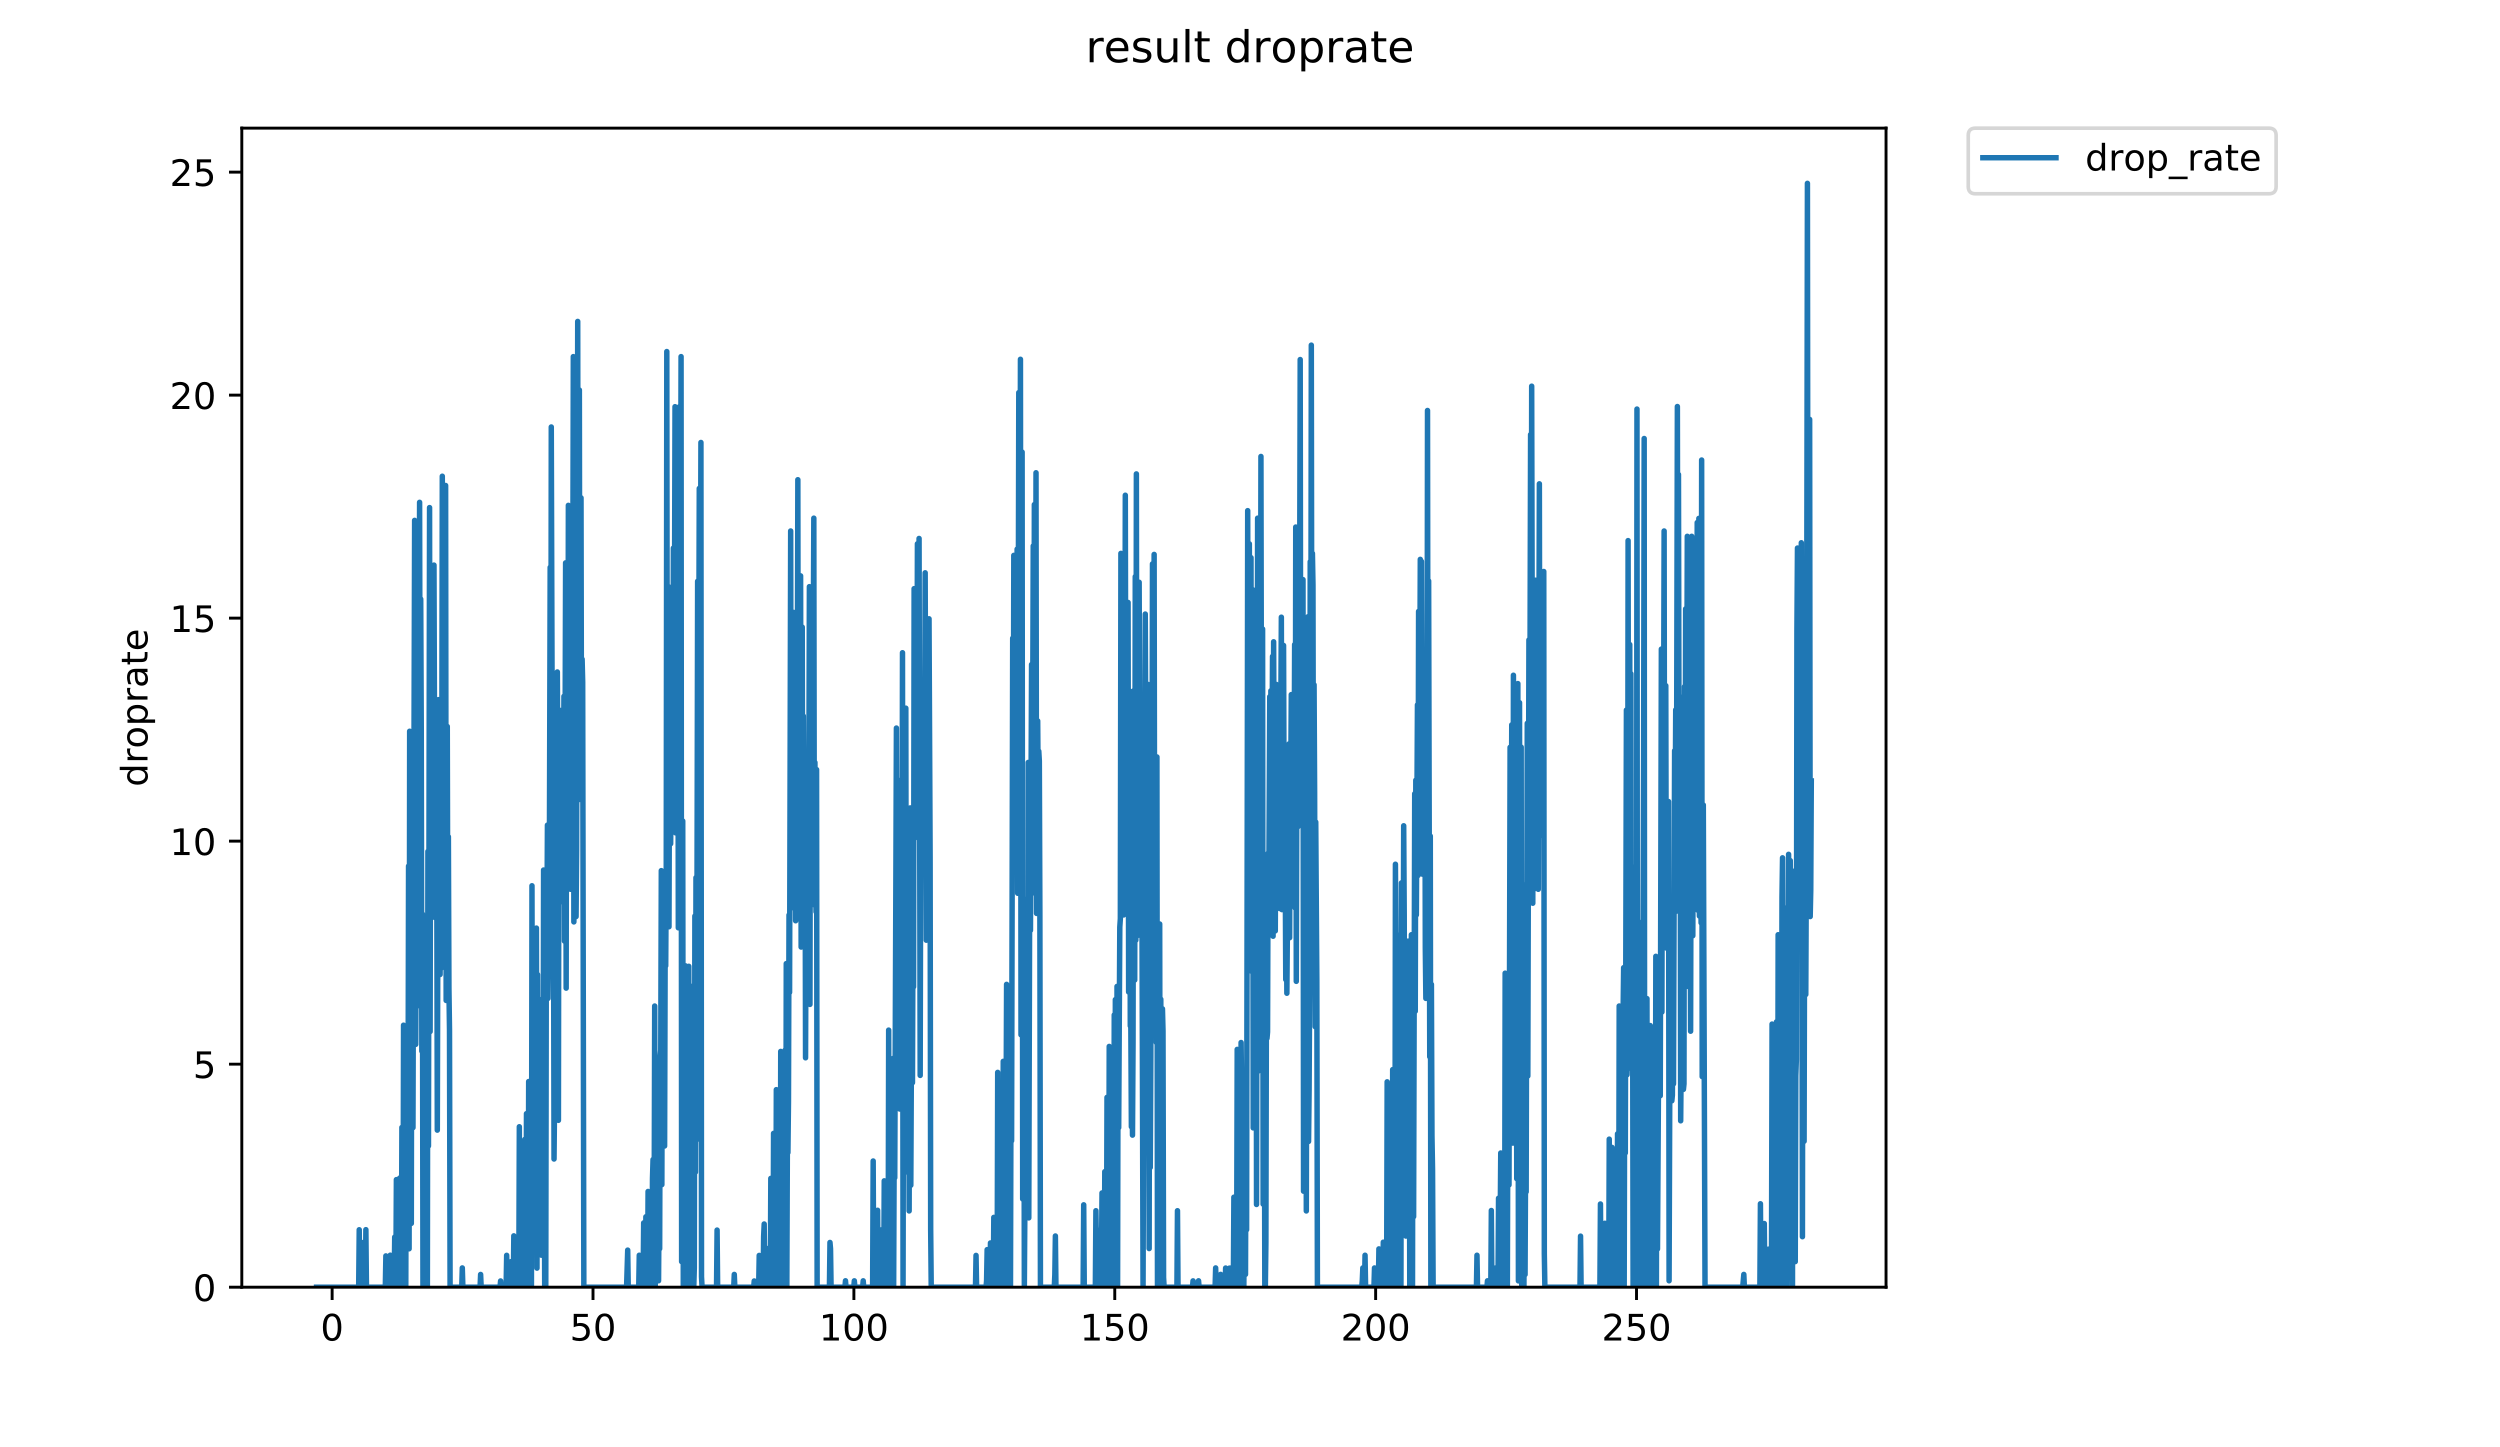 <?xml version="1.0" encoding="utf-8" standalone="no"?>
<!DOCTYPE svg PUBLIC "-//W3C//DTD SVG 1.1//EN"
  "http://www.w3.org/Graphics/SVG/1.1/DTD/svg11.dtd">
<!-- Created with matplotlib (https://matplotlib.org/) -->
<svg height="396pt" version="1.1" viewBox="0 0 684 396" width="684pt" xmlns="http://www.w3.org/2000/svg" xmlns:xlink="http://www.w3.org/1999/xlink">
 <defs>
  <style type="text/css">
*{stroke-linecap:butt;stroke-linejoin:round;}
  </style>
 </defs>
 <g id="figure_1">
  <g id="patch_1">
   <path d="M 0 396 
L 684 396 
L 684 0 
L 0 0 
z
" style="fill:#ffffff;"/>
  </g>
  <g id="axes_1">
   <g id="patch_2">
    <path d="M 66.159 352.174 
L 516.019 352.174 
L 516.019 35.062 
L 66.159 35.062 
z
" style="fill:#ffffff;"/>
   </g>
   <g id="matplotlib.axis_1">
    <g id="xtick_1">
     <g id="line2d_1">
      <defs>
       <path d="M 0 0 
L 0 3.5 
" id="m1a530c160d" style="stroke:#000000;stroke-width:0.8;"/>
      </defs>
      <g>
       <use style="stroke:#000000;stroke-width:0.8;" x="90.872" xlink:href="#m1a530c160d" y="352.174"/>
      </g>
     </g>
     <g id="text_1">
      <!-- 0 -->
      <defs>
       <path d="M 31.781 66.406 
Q 24.172 66.406 20.328 58.906 
Q 16.5 51.422 16.5 36.375 
Q 16.5 21.391 20.328 13.891 
Q 24.172 6.391 31.781 6.391 
Q 39.453 6.391 43.281 13.891 
Q 47.125 21.391 47.125 36.375 
Q 47.125 51.422 43.281 58.906 
Q 39.453 66.406 31.781 66.406 
z
M 31.781 74.219 
Q 44.047 74.219 50.516 64.516 
Q 56.984 54.828 56.984 36.375 
Q 56.984 17.969 50.516 8.266 
Q 44.047 -1.422 31.781 -1.422 
Q 19.531 -1.422 13.062 8.266 
Q 6.594 17.969 6.594 36.375 
Q 6.594 54.828 13.062 64.516 
Q 19.531 74.219 31.781 74.219 
z
" id="DejaVuSans-48"/>
      </defs>
      <g transform="translate(87.69 366.773)scale(0.1 -0.1)">
       <use xlink:href="#DejaVuSans-48"/>
      </g>
     </g>
    </g>
    <g id="xtick_2">
     <g id="line2d_2">
      <g>
       <use style="stroke:#000000;stroke-width:0.8;" x="162.247" xlink:href="#m1a530c160d" y="352.174"/>
      </g>
     </g>
     <g id="text_2">
      <!-- 50 -->
      <defs>
       <path d="M 10.797 72.906 
L 49.516 72.906 
L 49.516 64.594 
L 19.828 64.594 
L 19.828 46.734 
Q 21.969 47.469 24.109 47.828 
Q 26.266 48.188 28.422 48.188 
Q 40.625 48.188 47.75 41.5 
Q 54.891 34.812 54.891 23.391 
Q 54.891 11.625 47.562 5.094 
Q 40.234 -1.422 26.906 -1.422 
Q 22.312 -1.422 17.547 -0.641 
Q 12.797 0.141 7.719 1.703 
L 7.719 11.625 
Q 12.109 9.234 16.797 8.062 
Q 21.484 6.891 26.703 6.891 
Q 35.156 6.891 40.078 11.328 
Q 45.016 15.766 45.016 23.391 
Q 45.016 31 40.078 35.438 
Q 35.156 39.891 26.703 39.891 
Q 22.75 39.891 18.812 39.016 
Q 14.891 38.141 10.797 36.281 
z
" id="DejaVuSans-53"/>
      </defs>
      <g transform="translate(155.885 366.773)scale(0.1 -0.1)">
       <use xlink:href="#DejaVuSans-53"/>
       <use x="63.623" xlink:href="#DejaVuSans-48"/>
      </g>
     </g>
    </g>
    <g id="xtick_3">
     <g id="line2d_3">
      <g>
       <use style="stroke:#000000;stroke-width:0.8;" x="233.623" xlink:href="#m1a530c160d" y="352.174"/>
      </g>
     </g>
     <g id="text_3">
      <!-- 100 -->
      <defs>
       <path d="M 12.406 8.297 
L 28.516 8.297 
L 28.516 63.922 
L 10.984 60.406 
L 10.984 69.391 
L 28.422 72.906 
L 38.281 72.906 
L 38.281 8.297 
L 54.391 8.297 
L 54.391 0 
L 12.406 0 
z
" id="DejaVuSans-49"/>
      </defs>
      <g transform="translate(224.08 366.773)scale(0.1 -0.1)">
       <use xlink:href="#DejaVuSans-49"/>
       <use x="63.623" xlink:href="#DejaVuSans-48"/>
       <use x="127.246" xlink:href="#DejaVuSans-48"/>
      </g>
     </g>
    </g>
    <g id="xtick_4">
     <g id="line2d_4">
      <g>
       <use style="stroke:#000000;stroke-width:0.8;" x="304.999" xlink:href="#m1a530c160d" y="352.174"/>
      </g>
     </g>
     <g id="text_4">
      <!-- 150 -->
      <g transform="translate(295.456 366.773)scale(0.1 -0.1)">
       <use xlink:href="#DejaVuSans-49"/>
       <use x="63.623" xlink:href="#DejaVuSans-53"/>
       <use x="127.246" xlink:href="#DejaVuSans-48"/>
      </g>
     </g>
    </g>
    <g id="xtick_5">
     <g id="line2d_5">
      <g>
       <use style="stroke:#000000;stroke-width:0.8;" x="376.375" xlink:href="#m1a530c160d" y="352.174"/>
      </g>
     </g>
     <g id="text_5">
      <!-- 200 -->
      <defs>
       <path d="M 19.188 8.297 
L 53.609 8.297 
L 53.609 0 
L 7.328 0 
L 7.328 8.297 
Q 12.938 14.109 22.625 23.891 
Q 32.328 33.688 34.812 36.531 
Q 39.547 41.844 41.422 45.531 
Q 43.312 49.219 43.312 52.781 
Q 43.312 58.594 39.234 62.25 
Q 35.156 65.922 28.609 65.922 
Q 23.969 65.922 18.812 64.312 
Q 13.672 62.703 7.812 59.422 
L 7.812 69.391 
Q 13.766 71.781 18.938 73 
Q 24.125 74.219 28.422 74.219 
Q 39.75 74.219 46.484 68.547 
Q 53.219 62.891 53.219 53.422 
Q 53.219 48.922 51.531 44.891 
Q 49.859 40.875 45.406 35.406 
Q 44.188 33.984 37.641 27.219 
Q 31.109 20.453 19.188 8.297 
z
" id="DejaVuSans-50"/>
      </defs>
      <g transform="translate(366.831 366.773)scale(0.1 -0.1)">
       <use xlink:href="#DejaVuSans-50"/>
       <use x="63.623" xlink:href="#DejaVuSans-48"/>
       <use x="127.246" xlink:href="#DejaVuSans-48"/>
      </g>
     </g>
    </g>
    <g id="xtick_6">
     <g id="line2d_6">
      <g>
       <use style="stroke:#000000;stroke-width:0.8;" x="447.751" xlink:href="#m1a530c160d" y="352.174"/>
      </g>
     </g>
     <g id="text_6">
      <!-- 250 -->
      <g transform="translate(438.207 366.773)scale(0.1 -0.1)">
       <use xlink:href="#DejaVuSans-50"/>
       <use x="63.623" xlink:href="#DejaVuSans-53"/>
       <use x="127.246" xlink:href="#DejaVuSans-48"/>
      </g>
     </g>
    </g>
   </g>
   <g id="matplotlib.axis_2">
    <g id="ytick_1">
     <g id="line2d_7">
      <defs>
       <path d="M 0 0 
L -3.5 0 
" id="mef9de76bdc" style="stroke:#000000;stroke-width:0.8;"/>
      </defs>
      <g>
       <use style="stroke:#000000;stroke-width:0.8;" x="66.159" xlink:href="#mef9de76bdc" y="352.174"/>
      </g>
     </g>
     <g id="text_7">
      <!-- 0 -->
      <g transform="translate(52.796 355.973)scale(0.1 -0.1)">
       <use xlink:href="#DejaVuSans-48"/>
      </g>
     </g>
    </g>
    <g id="ytick_2">
     <g id="line2d_8">
      <g>
       <use style="stroke:#000000;stroke-width:0.8;" x="66.159" xlink:href="#mef9de76bdc" y="291.157"/>
      </g>
     </g>
     <g id="text_8">
      <!-- 5 -->
      <g transform="translate(52.796 294.957)scale(0.1 -0.1)">
       <use xlink:href="#DejaVuSans-53"/>
      </g>
     </g>
    </g>
    <g id="ytick_3">
     <g id="line2d_9">
      <g>
       <use style="stroke:#000000;stroke-width:0.8;" x="66.159" xlink:href="#mef9de76bdc" y="230.141"/>
      </g>
     </g>
     <g id="text_9">
      <!-- 10 -->
      <g transform="translate(46.434 233.94)scale(0.1 -0.1)">
       <use xlink:href="#DejaVuSans-49"/>
       <use x="63.623" xlink:href="#DejaVuSans-48"/>
      </g>
     </g>
    </g>
    <g id="ytick_4">
     <g id="line2d_10">
      <g>
       <use style="stroke:#000000;stroke-width:0.8;" x="66.159" xlink:href="#mef9de76bdc" y="169.124"/>
      </g>
     </g>
     <g id="text_10">
      <!-- 15 -->
      <g transform="translate(46.434 172.923)scale(0.1 -0.1)">
       <use xlink:href="#DejaVuSans-49"/>
       <use x="63.623" xlink:href="#DejaVuSans-53"/>
      </g>
     </g>
    </g>
    <g id="ytick_5">
     <g id="line2d_11">
      <g>
       <use style="stroke:#000000;stroke-width:0.8;" x="66.159" xlink:href="#mef9de76bdc" y="108.107"/>
      </g>
     </g>
     <g id="text_11">
      <!-- 20 -->
      <g transform="translate(46.434 111.906)scale(0.1 -0.1)">
       <use xlink:href="#DejaVuSans-50"/>
       <use x="63.623" xlink:href="#DejaVuSans-48"/>
      </g>
     </g>
    </g>
    <g id="ytick_6">
     <g id="line2d_12">
      <g>
       <use style="stroke:#000000;stroke-width:0.8;" x="66.159" xlink:href="#mef9de76bdc" y="47.09"/>
      </g>
     </g>
     <g id="text_12">
      <!-- 25 -->
      <g transform="translate(46.434 50.889)scale(0.1 -0.1)">
       <use xlink:href="#DejaVuSans-50"/>
       <use x="63.623" xlink:href="#DejaVuSans-53"/>
      </g>
     </g>
    </g>
    <g id="text_13">
     <!-- droprate -->
     <defs>
      <path d="M 45.406 46.391 
L 45.406 75.984 
L 54.391 75.984 
L 54.391 0 
L 45.406 0 
L 45.406 8.203 
Q 42.578 3.328 38.25 0.953 
Q 33.938 -1.422 27.875 -1.422 
Q 17.969 -1.422 11.734 6.484 
Q 5.516 14.406 5.516 27.297 
Q 5.516 40.188 11.734 48.094 
Q 17.969 56 27.875 56 
Q 33.938 56 38.25 53.625 
Q 42.578 51.266 45.406 46.391 
z
M 14.797 27.297 
Q 14.797 17.391 18.875 11.75 
Q 22.953 6.109 30.078 6.109 
Q 37.203 6.109 41.297 11.75 
Q 45.406 17.391 45.406 27.297 
Q 45.406 37.203 41.297 42.844 
Q 37.203 48.484 30.078 48.484 
Q 22.953 48.484 18.875 42.844 
Q 14.797 37.203 14.797 27.297 
z
" id="DejaVuSans-100"/>
      <path d="M 41.109 46.297 
Q 39.594 47.172 37.812 47.578 
Q 36.031 48 33.891 48 
Q 26.266 48 22.188 43.047 
Q 18.109 38.094 18.109 28.812 
L 18.109 0 
L 9.078 0 
L 9.078 54.688 
L 18.109 54.688 
L 18.109 46.188 
Q 20.953 51.172 25.484 53.578 
Q 30.031 56 36.531 56 
Q 37.453 56 38.578 55.875 
Q 39.703 55.766 41.062 55.516 
z
" id="DejaVuSans-114"/>
      <path d="M 30.609 48.391 
Q 23.391 48.391 19.188 42.75 
Q 14.984 37.109 14.984 27.297 
Q 14.984 17.484 19.156 11.844 
Q 23.344 6.203 30.609 6.203 
Q 37.797 6.203 41.984 11.859 
Q 46.188 17.531 46.188 27.297 
Q 46.188 37.016 41.984 42.703 
Q 37.797 48.391 30.609 48.391 
z
M 30.609 56 
Q 42.328 56 49.016 48.375 
Q 55.719 40.766 55.719 27.297 
Q 55.719 13.875 49.016 6.219 
Q 42.328 -1.422 30.609 -1.422 
Q 18.844 -1.422 12.172 6.219 
Q 5.516 13.875 5.516 27.297 
Q 5.516 40.766 12.172 48.375 
Q 18.844 56 30.609 56 
z
" id="DejaVuSans-111"/>
      <path d="M 18.109 8.203 
L 18.109 -20.797 
L 9.078 -20.797 
L 9.078 54.688 
L 18.109 54.688 
L 18.109 46.391 
Q 20.953 51.266 25.266 53.625 
Q 29.594 56 35.594 56 
Q 45.562 56 51.781 48.094 
Q 58.016 40.188 58.016 27.297 
Q 58.016 14.406 51.781 6.484 
Q 45.562 -1.422 35.594 -1.422 
Q 29.594 -1.422 25.266 0.953 
Q 20.953 3.328 18.109 8.203 
z
M 48.688 27.297 
Q 48.688 37.203 44.609 42.844 
Q 40.531 48.484 33.406 48.484 
Q 26.266 48.484 22.188 42.844 
Q 18.109 37.203 18.109 27.297 
Q 18.109 17.391 22.188 11.75 
Q 26.266 6.109 33.406 6.109 
Q 40.531 6.109 44.609 11.75 
Q 48.688 17.391 48.688 27.297 
z
" id="DejaVuSans-112"/>
      <path d="M 34.281 27.484 
Q 23.391 27.484 19.188 25 
Q 14.984 22.516 14.984 16.5 
Q 14.984 11.719 18.141 8.906 
Q 21.297 6.109 26.703 6.109 
Q 34.188 6.109 38.703 11.406 
Q 43.219 16.703 43.219 25.484 
L 43.219 27.484 
z
M 52.203 31.203 
L 52.203 0 
L 43.219 0 
L 43.219 8.297 
Q 40.141 3.328 35.547 0.953 
Q 30.953 -1.422 24.312 -1.422 
Q 15.922 -1.422 10.953 3.297 
Q 6 8.016 6 15.922 
Q 6 25.141 12.172 29.828 
Q 18.359 34.516 30.609 34.516 
L 43.219 34.516 
L 43.219 35.406 
Q 43.219 41.609 39.141 45 
Q 35.062 48.391 27.688 48.391 
Q 23 48.391 18.547 47.266 
Q 14.109 46.141 10.016 43.891 
L 10.016 52.203 
Q 14.938 54.109 19.578 55.047 
Q 24.219 56 28.609 56 
Q 40.484 56 46.344 49.844 
Q 52.203 43.703 52.203 31.203 
z
" id="DejaVuSans-97"/>
      <path d="M 18.312 70.219 
L 18.312 54.688 
L 36.812 54.688 
L 36.812 47.703 
L 18.312 47.703 
L 18.312 18.016 
Q 18.312 11.328 20.141 9.422 
Q 21.969 7.516 27.594 7.516 
L 36.812 7.516 
L 36.812 0 
L 27.594 0 
Q 17.188 0 13.234 3.875 
Q 9.281 7.766 9.281 18.016 
L 9.281 47.703 
L 2.688 47.703 
L 2.688 54.688 
L 9.281 54.688 
L 9.281 70.219 
z
" id="DejaVuSans-116"/>
      <path d="M 56.203 29.594 
L 56.203 25.203 
L 14.891 25.203 
Q 15.484 15.922 20.484 11.062 
Q 25.484 6.203 34.422 6.203 
Q 39.594 6.203 44.453 7.469 
Q 49.312 8.734 54.109 11.281 
L 54.109 2.781 
Q 49.266 0.734 44.188 -0.344 
Q 39.109 -1.422 33.891 -1.422 
Q 20.797 -1.422 13.156 6.188 
Q 5.516 13.812 5.516 26.812 
Q 5.516 40.234 12.766 48.109 
Q 20.016 56 32.328 56 
Q 43.359 56 49.781 48.891 
Q 56.203 41.797 56.203 29.594 
z
M 47.219 32.234 
Q 47.125 39.594 43.094 43.984 
Q 39.062 48.391 32.422 48.391 
Q 24.906 48.391 20.391 44.141 
Q 15.875 39.891 15.188 32.172 
z
" id="DejaVuSans-101"/>
     </defs>
     <g transform="translate(40.354 215.236)rotate(-90)scale(0.1 -0.1)">
      <use xlink:href="#DejaVuSans-100"/>
      <use x="63.477" xlink:href="#DejaVuSans-114"/>
      <use x="104.559" xlink:href="#DejaVuSans-111"/>
      <use x="165.74" xlink:href="#DejaVuSans-112"/>
      <use x="229.217" xlink:href="#DejaVuSans-114"/>
      <use x="270.33" xlink:href="#DejaVuSans-97"/>
      <use x="331.609" xlink:href="#DejaVuSans-116"/>
      <use x="370.818" xlink:href="#DejaVuSans-101"/>
     </g>
    </g>
   </g>
   <g id="line2d_13">
    <path clip-path="url(#p314c5c6ea4)" d="M 86.607 352.174 
L 98.134 352.174 
L 98.285 336.462 
L 98.436 352.174 
L 99.043 352.174 
L 99.194 339.971 
L 99.5 352.174 
L 99.953 352.174 
L 100.104 336.439 
L 100.257 352.174 
L 105.42 352.174 
L 105.574 343.616 
L 105.726 352.174 
L 106.63 352.174 
L 106.78 343.42 
L 106.931 352.174 
L 107.838 352.174 
L 107.992 338.463 
L 108.144 352.174 
L 108.296 352.174 
L 108.449 322.748 
L 108.601 327.941 
L 108.752 352.174 
L 109.205 352.174 
L 109.355 322.324 
L 109.505 352.174 
L 109.807 352.174 
L 109.958 308.466 
L 110.108 352.174 
L 110.261 352.174 
L 110.412 280.493 
L 110.563 352.174 
L 110.714 352.174 
L 110.869 285.889 
L 111.021 352.174 
L 111.176 290.731 
L 111.327 298.208 
L 111.478 297.976 
L 111.629 313.656 
L 111.78 236.949 
L 111.93 341.669 
L 112.081 200.069 
L 112.384 222.351 
L 112.535 334.716 
L 112.686 231.539 
L 112.837 245.526 
L 112.988 308.528 
L 113.441 142.374 
L 113.592 173.844 
L 113.743 285.738 
L 113.896 245.309 
L 114.198 275.248 
L 114.349 231.539 
L 114.5 235.036 
L 114.802 137.437 
L 114.953 215.609 
L 115.104 163.894 
L 115.258 199.632 
L 115.413 287.588 
L 115.568 250.054 
L 115.719 352.174 
L 115.87 352.174 
L 116.021 250.916 
L 116.173 352.174 
L 116.324 263.264 
L 116.475 317.157 
L 116.625 329.413 
L 116.776 275.027 
L 116.927 352.174 
L 117.077 232.946 
L 117.227 313.545 
L 117.529 138.878 
L 117.68 282.241 
L 117.831 203.779 
L 117.983 187.029 
L 118.134 203.353 
L 118.285 203.566 
L 118.436 196.795 
L 118.587 238.695 
L 118.738 154.613 
L 119.04 251.061 
L 119.191 208.811 
L 119.493 232.056 
L 119.647 309.205 
L 119.951 191.422 
L 120.103 262.036 
L 120.254 259.645 
L 120.405 266.628 
L 120.557 244.087 
L 120.708 264.883 
L 120.86 221.237 
L 121.011 130.295 
L 121.313 202.247 
L 121.466 163.23 
L 121.768 217.937 
L 121.92 132.827 
L 122.071 273.724 
L 122.222 214.254 
L 122.374 198.761 
L 122.526 260.302 
L 122.677 228.925 
L 122.829 270.471 
L 122.983 281.704 
L 123.141 352.174 
L 126.335 352.174 
L 126.485 346.907 
L 126.643 352.174 
L 131.346 352.174 
L 131.497 348.692 
L 131.651 352.174 
L 136.806 352.174 
L 136.962 350.472 
L 137.113 352.174 
L 138.472 352.174 
L 138.624 343.457 
L 138.774 352.174 
L 139.678 352.174 
L 139.829 345.181 
L 140.13 352.174 
L 140.431 352.174 
L 140.581 338.127 
L 140.732 352.174 
L 141.185 352.174 
L 141.336 343.445 
L 141.487 352.174 
L 141.939 352.174 
L 142.089 308.277 
L 142.24 352.174 
L 142.392 352.174 
L 142.543 350.421 
L 142.693 332.832 
L 142.843 348.657 
L 142.993 352.174 
L 143.143 315.301 
L 143.293 352.174 
L 143.443 352.174 
L 143.593 311.731 
L 143.744 352.174 
L 143.894 352.174 
L 144.044 304.697 
L 144.194 352.174 
L 144.344 318.716 
L 144.494 352.174 
L 144.644 295.905 
L 144.794 343.382 
L 144.944 303.221 
L 145.396 352.174 
L 145.548 242.344 
L 145.699 327.767 
L 145.851 329.575 
L 146.001 339.918 
L 146.154 324.439 
L 146.309 284.283 
L 146.46 280.595 
L 146.764 253.927 
L 146.915 346.959 
L 147.066 266.628 
L 147.217 325.987 
L 147.368 283.793 
L 147.518 341.639 
L 147.671 284.762 
L 147.821 334.666 
L 147.973 331.254 
L 148.123 343.42 
L 148.273 276.671 
L 148.424 273.273 
L 148.574 325.798 
L 148.724 238.042 
L 149.024 352.174 
L 149.174 320.477 
L 149.324 352.174 
L 149.475 258.168 
L 149.626 257.357 
L 149.776 225.751 
L 149.926 273.16 
L 150.077 259.113 
L 150.227 266.26 
L 150.527 155.232 
L 150.678 244.087 
L 150.829 116.824 
L 151.131 215.412 
L 151.281 211.906 
L 151.432 240.441 
L 151.582 317.107 
L 151.733 301.254 
L 152.183 194.145 
L 152.334 261 
L 152.484 183.852 
L 152.634 211.704 
L 152.784 306.521 
L 152.934 195.676 
L 153.085 238.042 
L 153.235 246.821 
L 153.385 194.372 
L 153.536 240.12 
L 153.688 228.925 
L 153.84 195.943 
L 153.992 222.351 
L 154.144 218.32 
L 154.295 190.506 
L 154.446 257.493 
L 154.749 154 
L 154.901 270.354 
L 155.052 168.862 
L 155.355 229.439 
L 155.505 138.265 
L 155.655 202.924 
L 155.955 142.924 
L 156.105 243.31 
L 156.256 243.153 
L 156.406 147.032 
L 156.558 178.089 
L 156.708 164.834 
L 156.859 97.572 
L 157.009 252.233 
L 157.159 238.206 
L 157.309 159.028 
L 157.461 248.875 
L 157.611 250.771 
L 157.761 232.774 
L 158.063 87.942 
L 158.214 215.609 
L 158.515 106.704 
L 158.665 218.727 
L 158.816 194.372 
L 158.966 136.201 
L 159.116 216.777 
L 159.266 180.345 
L 159.421 186.618 
L 159.736 352.174 
L 171.43 352.174 
L 171.738 342.033 
L 171.89 352.174 
L 174.755 352.174 
L 174.906 343.433 
L 175.057 352.174 
L 175.809 352.174 
L 175.959 350.416 
L 176.109 334.59 
L 176.26 352.174 
L 176.561 352.174 
L 176.711 332.915 
L 176.861 352.174 
L 177.162 352.174 
L 177.313 325.987 
L 177.613 352.174 
L 177.914 336.462 
L 178.066 352.174 
L 178.216 336.394 
L 178.367 352.174 
L 178.518 322.453 
L 178.669 317.258 
L 178.82 352.174 
L 178.971 334.691 
L 179.122 275.248 
L 179.273 352.174 
L 179.424 313.656 
L 179.575 306.912 
L 179.726 346.937 
L 179.881 290.731 
L 180.181 350.418 
L 180.331 327.627 
L 180.482 341.654 
L 180.632 288.963 
L 180.783 287.3 
L 180.933 238.206 
L 181.083 324.12 
L 181.233 269.529 
L 181.383 285.355 
L 181.533 255.462 
L 181.684 252.089 
L 181.834 313.545 
L 181.984 260.737 
L 182.134 264.254 
L 182.285 238.857 
L 182.435 96.184 
L 182.585 230.844 
L 182.886 160.508 
L 183.035 253.561 
L 183.185 200.951 
L 183.335 193.917 
L 183.485 230.844 
L 183.786 201.386 
L 183.936 218.727 
L 184.086 216.777 
L 184.236 149.957 
L 184.386 219.912 
L 184.686 111.272 
L 184.837 227.865 
L 184.987 154.329 
L 185.288 222.239 
L 185.438 139.407 
L 185.588 253.845 
L 185.888 111.272 
L 186.039 216.972 
L 186.341 97.572 
L 186.492 345.181 
L 186.796 224.625 
L 186.948 352.174 
L 187.098 294.562 
L 187.248 287.207 
L 187.399 352.174 
L 187.549 264.254 
L 187.699 352.174 
L 188.001 315.564 
L 188.152 352.174 
L 188.302 352.174 
L 188.452 264.38 
L 188.602 352.174 
L 188.752 294.23 
L 188.904 308.466 
L 189.057 352.174 
L 189.208 270.354 
L 189.359 352.174 
L 189.509 352.174 
L 189.66 269.766 
L 189.815 352.174 
L 189.966 346.944 
L 190.117 250.625 
L 190.267 320.704 
L 190.418 240.12 
L 190.568 311.847 
L 190.87 159.028 
L 191.02 236.949 
L 191.322 133.633 
L 191.472 215.609 
L 191.774 121.063 
L 191.931 349.316 
L 192.088 352.174 
L 196.043 352.174 
L 196.195 336.551 
L 196.345 352.174 
L 200.748 352.174 
L 200.899 348.683 
L 201.05 352.174 
L 206.206 352.174 
L 206.361 350.475 
L 206.515 352.174 
L 207.571 352.174 
L 207.723 343.482 
L 207.874 352.174 
L 208.779 352.174 
L 208.931 338.307 
L 209.083 334.889 
L 209.234 352.174 
L 209.842 352.174 
L 209.992 341.608 
L 210.142 352.174 
L 210.744 352.174 
L 210.895 322.41 
L 211.046 352.174 
L 211.497 352.174 
L 211.647 310.094 
L 211.797 322.324 
L 211.95 352.174 
L 212.251 352.174 
L 212.403 298.131 
L 212.554 345.181 
L 212.704 352.174 
L 213.005 352.174 
L 213.155 301.327 
L 213.457 352.174 
L 213.608 287.671 
L 213.766 352.174 
L 213.917 352.174 
L 214.068 341.669 
L 214.368 299.422 
L 214.518 334.59 
L 214.669 325.949 
L 214.819 287.3 
L 214.97 352.174 
L 215.122 263.643 
L 215.274 352.174 
L 215.424 313.711 
L 215.575 315.354 
L 215.726 301.4 
L 215.876 250.333 
L 216.026 271.52 
L 216.327 145.278 
L 216.478 245.831 
L 216.629 194.824 
L 216.929 227.507 
L 217.079 167.541 
L 217.229 248.428 
L 217.53 168.072 
L 217.683 251.92 
L 217.836 176.363 
L 217.987 251.205 
L 218.29 131.251 
L 218.44 245.066 
L 218.59 176.586 
L 218.741 217.166 
L 218.891 208.192 
L 219.041 157.552 
L 219.191 259.113 
L 219.493 171.579 
L 219.643 252.089 
L 219.793 195.901 
L 219.944 231.019 
L 220.094 239.798 
L 220.244 208.399 
L 220.395 289.414 
L 220.696 207.985 
L 220.847 260.041 
L 221 217.35 
L 221.15 273.273 
L 221.45 160.508 
L 221.6 274.804 
L 221.75 180.098 
L 221.903 230.661 
L 222.51 175.339 
L 222.661 141.771 
L 222.812 247.574 
L 222.963 208.605 
L 223.264 249.464 
L 223.415 210.559 
L 223.567 352.174 
L 226.93 352.174 
L 227.081 339.936 
L 227.231 341.669 
L 227.382 352.174 
L 231.173 352.174 
L 231.323 350.421 
L 231.474 352.174 
L 233.595 352.174 
L 233.746 350.436 
L 233.899 352.174 
L 236.021 352.174 
L 236.172 350.433 
L 236.323 352.174 
L 238.748 352.174 
L 238.901 317.653 
L 239.053 352.174 
L 239.96 352.174 
L 240.11 331.134 
L 240.26 352.174 
L 241.018 352.174 
L 241.169 336.484 
L 241.319 352.174 
L 241.776 352.174 
L 241.93 323.078 
L 242.08 352.174 
L 242.232 352.174 
L 242.536 334.741 
L 242.687 352.174 
L 242.989 352.174 
L 243.139 281.838 
L 243.291 352.174 
L 243.441 346.929 
L 243.593 296.467 
L 243.744 352.174 
L 243.895 292.56 
L 244.198 352.174 
L 244.35 289.593 
L 244.501 352.174 
L 244.651 313.489 
L 244.801 322.238 
L 245.107 241.39 
L 245.258 199.198 
L 245.409 273.836 
L 245.71 213.46 
L 246.013 282.241 
L 246.164 303.43 
L 246.469 230.315 
L 246.77 262.624 
L 246.922 178.584 
L 247.074 352.174 
L 247.379 197.918 
L 247.53 320.749 
L 247.68 288.963 
L 247.832 193.757 
L 247.985 310.865 
L 248.136 240.601 
L 248.288 256.7 
L 248.439 254.687 
L 248.589 235.952 
L 248.741 331.314 
L 249.043 221.049 
L 249.195 324.281 
L 249.497 261.261 
L 249.648 296.228 
L 249.8 251.205 
L 249.951 270.003 
L 250.101 161.058 
L 250.252 161.879 
L 250.404 177.841 
L 250.555 174.86 
L 250.706 161.058 
L 250.856 208.399 
L 251.006 148.785 
L 251.309 229.275 
L 251.459 147.326 
L 251.763 294.23 
L 251.913 222.426 
L 252.064 212.508 
L 252.215 211.165 
L 252.367 202.461 
L 252.517 211.704 
L 252.668 186.083 
L 252.82 228.22 
L 252.971 207.684 
L 253.126 156.717 
L 253.429 257.24 
L 253.581 195.943 
L 253.731 180.592 
L 253.882 245.066 
L 254.032 227.507 
L 254.182 169.3 
L 254.482 234.699 
L 254.632 336.394 
L 254.783 352.174 
L 266.891 352.174 
L 267.043 343.482 
L 267.193 352.174 
L 269.776 352.174 
L 269.928 350.451 
L 270.083 341.905 
L 270.235 352.174 
L 270.84 352.174 
L 270.992 340.075 
L 271.144 352.174 
L 271.753 352.174 
L 271.905 333.079 
L 272.056 352.174 
L 272.362 352.174 
L 272.513 338.188 
L 272.664 352.174 
L 272.815 352.174 
L 272.968 293.404 
L 273.119 352.174 
L 273.27 352.174 
L 273.423 333.133 
L 273.578 352.174 
L 273.73 326.246 
L 274.032 352.174 
L 274.183 331.194 
L 274.334 352.174 
L 274.487 290.385 
L 274.639 352.174 
L 274.79 291.07 
L 275.094 350.451 
L 275.401 269.323 
L 275.553 352.174 
L 275.706 288.037 
L 275.857 346.952 
L 276.161 304.969 
L 276.467 352.174 
L 276.618 292.985 
L 276.77 312.135 
L 277.072 174.608 
L 277.223 222.612 
L 277.376 151.949 
L 277.529 166.284 
L 277.679 238.042 
L 277.83 167.38 
L 277.982 204.202 
L 278.134 201.793 
L 278.286 150.236 
L 278.438 244.395 
L 278.74 107.413 
L 278.891 179.584 
L 279.043 175.113 
L 279.194 98.302 
L 279.347 283.131 
L 279.499 241.235 
L 279.652 123.686 
L 279.804 328.043 
L 279.954 311.789 
L 280.106 245.982 
L 280.258 352.174 
L 280.409 329.413 
L 280.56 254.408 
L 280.714 304.116 
L 280.866 256.7 
L 281.021 302.747 
L 281.173 298.438 
L 281.323 208.605 
L 281.476 333.214 
L 281.782 220.62 
L 281.933 254.547 
L 282.237 181.814 
L 282.389 244.395 
L 282.692 149.363 
L 282.846 233.745 
L 282.997 138.05 
L 283.301 221.796 
L 283.453 129.345 
L 283.607 249.911 
L 283.91 197.239 
L 284.06 217.166 
L 284.211 205.524 
L 284.361 208.192 
L 284.512 250.48 
L 284.663 352.174 
L 288.452 352.174 
L 288.603 348.678 
L 288.754 338.167 
L 288.905 352.174 
L 296.344 352.174 
L 296.501 329.64 
L 296.654 352.174 
L 299.686 352.174 
L 299.838 331.254 
L 300.14 352.174 
L 300.596 352.174 
L 300.749 336.617 
L 300.902 352.174 
L 301.206 352.174 
L 301.357 345.181 
L 301.51 326.392 
L 301.661 352.174 
L 302.118 352.174 
L 302.268 320.568 
L 302.42 352.174 
L 302.571 352.174 
L 302.723 348.697 
L 302.875 300.245 
L 303.026 352.174 
L 303.179 352.174 
L 303.331 346.952 
L 303.483 286.304 
L 303.636 352.174 
L 303.788 310.807 
L 303.942 352.174 
L 304.094 352.174 
L 304.245 345.191 
L 304.399 311.039 
L 304.551 352.174 
L 304.705 352.174 
L 304.857 277.677 
L 305.009 352.174 
L 305.16 273.499 
L 305.314 352.174 
L 305.466 350.441 
L 305.617 269.885 
L 305.768 352.174 
L 305.921 272.436 
L 306.072 308.528 
L 306.376 253.648 
L 306.528 251.349 
L 306.679 151.404 
L 306.98 203.353 
L 307.131 167.807 
L 307.431 250.333 
L 307.581 199.632 
L 307.732 220.483 
L 307.884 135.495 
L 308.037 217.92 
L 308.189 182.056 
L 308.339 173.332 
L 308.492 227.367 
L 308.642 164.834 
L 308.793 271.404 
L 309.093 189.112 
L 309.245 280.697 
L 309.395 280.287 
L 309.545 308.277 
L 309.697 289.414 
L 309.849 310.572 
L 310.002 285.142 
L 310.154 189 
L 310.456 268.134 
L 310.608 157.754 
L 310.761 257.24 
L 310.912 129.663 
L 311.066 250.766 
L 311.219 186.471 
L 311.37 176.348 
L 311.521 255.878 
L 311.672 159.305 
L 311.976 249.17 
L 312.128 239.82 
L 312.282 249.337 
L 312.436 245.76 
L 312.738 352.174 
L 313.344 168.005 
L 313.65 247.476 
L 313.803 205.458 
L 313.955 251.061 
L 314.106 187.264 
L 314.408 341.608 
L 314.558 238.206 
L 314.711 319.425 
L 314.862 289.144 
L 315.015 229.623 
L 315.166 240.441 
L 315.318 154.282 
L 315.468 270.12 
L 315.772 151.69 
L 315.922 254.127 
L 316.073 214.254 
L 316.225 210.033 
L 316.379 285.236 
L 316.533 207.099 
L 316.684 352.174 
L 316.838 283.52 
L 316.989 346.929 
L 317.14 352.174 
L 317.291 252.804 
L 317.443 352.174 
L 317.594 273.386 
L 317.745 315.668 
L 317.896 276.996 
L 318.047 276.011 
L 318.198 282.04 
L 318.351 349.527 
L 318.509 352.174 
L 322.006 352.174 
L 322.157 331.254 
L 322.307 352.174 
L 326.264 352.174 
L 326.417 350.451 
L 326.568 352.174 
L 327.772 352.174 
L 327.923 350.428 
L 328.074 352.174 
L 332.449 352.174 
L 332.6 346.907 
L 332.755 352.174 
L 333.821 352.174 
L 333.971 348.672 
L 334.121 352.174 
L 335.18 352.174 
L 335.331 346.937 
L 335.482 352.174 
L 336.234 352.174 
L 336.385 346.959 
L 336.537 352.174 
L 336.688 346.944 
L 336.838 352.174 
L 337.439 352.174 
L 337.589 327.556 
L 337.739 352.174 
L 338.199 352.174 
L 338.349 341.639 
L 338.499 287.113 
L 338.649 352.174 
L 338.949 352.174 
L 339.099 325.798 
L 339.41 352.174 
L 339.563 285.236 
L 339.714 299.724 
L 339.864 352.174 
L 340.014 318.812 
L 340.164 325.836 
L 340.316 352.174 
L 340.616 294.23 
L 340.767 348.672 
L 340.917 303.01 
L 341.068 336.462 
L 341.369 139.713 
L 341.52 231.366 
L 341.82 148.785 
L 341.97 220.483 
L 342.121 219.11 
L 342.272 152.578 
L 342.425 265.748 
L 342.575 228.043 
L 342.725 161.333 
L 342.877 308.591 
L 343.028 263.264 
L 343.18 171.126 
L 343.33 280.287 
L 343.48 294.313 
L 343.632 172.096 
L 343.783 329.543 
L 344.084 141.771 
L 344.236 293.07 
L 344.387 292.901 
L 344.539 142.726 
L 344.69 229.966 
L 344.841 210.559 
L 344.992 124.891 
L 345.142 208.605 
L 345.292 178.092 
L 345.443 172.096 
L 345.594 329.446 
L 345.745 310.214 
L 345.896 268.254 
L 346.047 352.174 
L 346.197 352.174 
L 346.348 339.953 
L 346.499 269.766 
L 346.65 284.087 
L 346.801 282.341 
L 346.952 233.458 
L 347.102 253.703 
L 347.406 190.609 
L 347.558 236.363 
L 347.71 189 
L 347.861 233.288 
L 348.162 179.584 
L 348.313 256.153 
L 348.464 175.593 
L 348.766 252.662 
L 348.917 254.687 
L 349.221 187.264 
L 349.675 233.117 
L 349.826 194.824 
L 350.126 248.577 
L 350.579 168.862 
L 350.73 248.875 
L 350.881 193.076 
L 351.181 176.586 
L 351.332 222.239 
L 351.482 204.68 
L 351.783 268.013 
L 351.933 239.959 
L 352.084 271.751 
L 352.538 217.359 
L 352.691 203.521 
L 352.842 256.564 
L 352.997 206.488 
L 353.148 213.302 
L 353.299 190.044 
L 353.452 193.15 
L 353.605 230.141 
L 353.757 209.831 
L 353.908 238.042 
L 354.058 215.804 
L 354.21 176.348 
L 354.36 248.428 
L 354.513 144.201 
L 354.665 268.494 
L 354.974 153.04 
L 355.127 226.171 
L 355.28 152.232 
L 355.433 223.265 
L 355.736 98.372 
L 355.889 222.718 
L 356.043 182.254 
L 356.194 214.647 
L 356.346 215.038 
L 356.499 158.58 
L 356.649 325.912 
L 356.8 308.403 
L 356.953 217.35 
L 357.104 266.994 
L 357.256 225.273 
L 357.408 331.314 
L 357.559 259.513 
L 357.713 246.058 
L 357.866 168.738 
L 358.018 312.305 
L 358.169 298.208 
L 358.321 270.354 
L 358.474 153.675 
L 358.625 209.424 
L 358.775 94.431 
L 358.927 205.734 
L 359.078 151.404 
L 359.23 160.036 
L 359.381 248.875 
L 359.531 187.359 
L 359.681 216.972 
L 359.833 280.901 
L 359.985 224.911 
L 360.286 268.443 
L 360.441 352.174 
L 372.569 352.174 
L 372.719 350.421 
L 372.87 346.907 
L 373.021 352.174 
L 373.323 352.174 
L 373.474 343.433 
L 373.626 352.174 
L 375.912 352.174 
L 376.062 346.914 
L 376.212 348.678 
L 376.363 352.174 
L 377.117 352.174 
L 377.268 341.699 
L 377.569 352.174 
L 378.323 352.174 
L 378.473 339.865 
L 378.624 352.174 
L 378.774 352.174 
L 378.924 345.141 
L 379.074 352.174 
L 379.376 352.174 
L 379.526 295.986 
L 379.677 352.174 
L 379.828 352.174 
L 379.979 348.683 
L 380.28 310.033 
L 380.43 352.174 
L 380.581 352.174 
L 380.732 327.802 
L 380.883 352.174 
L 381.034 292.646 
L 381.184 341.639 
L 381.334 317.006 
L 381.484 318.86 
L 381.635 352.174 
L 381.786 236.453 
L 381.936 262.624 
L 382.087 348.672 
L 382.238 315.564 
L 382.39 313.984 
L 382.541 352.174 
L 382.691 255.878 
L 382.842 343.42 
L 382.993 339.918 
L 383.144 279.058 
L 383.296 352.174 
L 383.446 241.554 
L 383.598 258.034 
L 383.748 250.625 
L 383.899 273.16 
L 384.049 225.933 
L 384.199 250.48 
L 384.35 329.348 
L 384.5 292.816 
L 384.651 338.188 
L 384.952 285.833 
L 385.104 322.537 
L 385.254 257.493 
L 385.404 280.183 
L 385.555 267.892 
L 385.706 352.174 
L 385.857 294.147 
L 386.007 352.174 
L 386.158 255.74 
L 386.309 268.374 
L 386.461 352.174 
L 386.612 255.878 
L 386.762 332.887 
L 387.063 217.166 
L 387.213 276.671 
L 387.363 213.46 
L 387.513 250.333 
L 387.814 192.848 
L 387.969 239.528 
L 388.126 167.275 
L 388.281 212.804 
L 388.437 191.826 
L 388.592 153.04 
L 388.748 202.815 
L 388.903 153.594 
L 389.21 239.18 
L 389.361 213.105 
L 389.512 219.301 
L 389.662 220.672 
L 389.813 182.586 
L 389.964 259.38 
L 390.114 273.16 
L 390.416 237.114 
L 390.566 112.309 
L 390.724 234.834 
L 390.875 158.94 
L 391.177 289.144 
L 391.328 228.75 
L 391.481 352.174 
L 391.633 269.323 
L 391.786 310.748 
L 391.944 320.06 
L 392.103 352.174 
L 403.95 352.174 
L 404.101 343.433 
L 404.251 352.174 
L 406.824 352.174 
L 406.975 350.428 
L 407.126 352.174 
L 407.881 352.174 
L 408.032 331.194 
L 408.183 352.174 
L 408.941 352.174 
L 409.092 346.952 
L 409.243 346.922 
L 409.394 352.174 
L 409.848 352.174 
L 410 327.837 
L 410.151 352.174 
L 410.304 352.174 
L 410.605 315.459 
L 410.756 352.174 
L 410.906 352.174 
L 411.057 329.413 
L 411.207 352.174 
L 411.358 352.174 
L 411.508 334.641 
L 411.659 352.174 
L 411.809 266.26 
L 411.959 329.381 
L 412.11 306.521 
L 412.26 317.057 
L 412.41 352.174 
L 412.56 297.82 
L 412.862 324.201 
L 413.162 204.468 
L 413.313 270.003 
L 413.614 198.321 
L 413.919 312.753 
L 414.072 184.745 
L 414.223 221.237 
L 414.378 190.934 
L 414.529 214.451 
L 414.679 266.26 
L 414.83 236.453 
L 414.981 322.495 
L 415.133 279.058 
L 415.284 187.029 
L 415.437 350.451 
L 415.742 192.244 
L 415.892 327.733 
L 416.042 302.939 
L 416.194 204.413 
L 416.346 352.174 
L 416.499 352.174 
L 416.65 242.029 
L 416.801 352.174 
L 416.951 352.174 
L 417.102 276.888 
L 417.255 348.717 
L 417.406 317.258 
L 417.557 326.099 
L 417.861 197.899 
L 418.012 294.396 
L 418.313 175.085 
L 418.464 242.344 
L 418.767 118.9 
L 418.917 210.152 
L 419.068 105.659 
L 419.369 247.124 
L 419.519 163.753 
L 419.669 192.389 
L 419.819 243.153 
L 419.969 216.777 
L 420.119 158.749 
L 420.269 236.286 
L 420.72 185.844 
L 420.871 243.31 
L 421.171 132.373 
L 421.321 227.327 
L 421.471 192.389 
L 421.622 201.386 
L 421.773 228.574 
L 421.924 203.566 
L 422.074 213.858 
L 422.224 208.192 
L 422.375 156.361 
L 422.526 343.054 
L 422.677 352.174 
L 432.284 352.174 
L 432.435 338.208 
L 432.587 352.174 
L 437.732 352.174 
L 437.882 329.413 
L 438.033 352.174 
L 438.937 352.174 
L 439.088 334.691 
L 439.238 352.174 
L 440.14 352.174 
L 440.289 311.672 
L 440.439 352.174 
L 440.745 352.174 
L 440.895 343.395 
L 441.047 313.93 
L 441.197 352.174 
L 441.497 352.174 
L 441.647 348.662 
L 441.797 329.348 
L 441.949 352.174 
L 442.407 352.174 
L 442.558 310.214 
L 442.71 352.174 
L 442.86 352.174 
L 443.011 275.248 
L 443.162 352.174 
L 443.312 352.174 
L 443.466 326.429 
L 443.622 330.171 
L 443.774 310.69 
L 443.926 346.944 
L 444.077 277.318 
L 444.228 264.758 
L 444.379 352.174 
L 444.53 285.927 
L 444.681 315.459 
L 444.987 194.269 
L 445.141 294.063 
L 445.295 288.758 
L 445.445 147.912 
L 445.597 265.007 
L 445.899 176.348 
L 446.053 272.999 
L 446.204 184.334 
L 446.358 292.354 
L 446.509 291.07 
L 446.661 254.687 
L 446.812 352.174 
L 446.963 352.174 
L 447.115 237.278 
L 447.265 352.174 
L 447.417 336.462 
L 447.568 303.43 
L 447.723 352.174 
L 447.874 111.921 
L 448.024 352.174 
L 448.329 255.65 
L 448.483 305.702 
L 448.634 265.379 
L 448.786 352.174 
L 449.089 291.157 
L 449.24 277.103 
L 449.393 252.062 
L 449.545 253.509 
L 449.696 207.477 
L 449.847 119.979 
L 449.998 352.174 
L 450.149 294.479 
L 450.451 352.174 
L 450.606 273.221 
L 450.756 352.174 
L 450.907 352.174 
L 451.059 324.321 
L 451.21 352.174 
L 451.513 280.595 
L 451.664 352.174 
L 451.815 284.087 
L 451.967 352.174 
L 452.118 352.174 
L 452.269 322.495 
L 452.421 338.287 
L 452.579 283.635 
L 452.73 352.174 
L 452.882 336.484 
L 453.033 261.65 
L 453.185 352.174 
L 453.336 279.058 
L 453.488 341.729 
L 453.791 291.157 
L 453.942 289.414 
L 454.093 265.256 
L 454.244 299.799 
L 454.547 177.591 
L 454.697 276.888 
L 454.849 193.531 
L 455.003 225.342 
L 455.154 199.415 
L 455.305 145.278 
L 455.456 252.376 
L 455.757 187.595 
L 455.907 259.38 
L 456.209 234.868 
L 456.36 258.034 
L 456.511 219.301 
L 456.662 350.423 
L 456.963 266.26 
L 457.113 294.396 
L 457.263 266.136 
L 457.414 301.18 
L 457.564 299.649 
L 457.715 271.636 
L 457.867 296.546 
L 458.172 205.393 
L 458.322 224.363 
L 458.474 194.208 
L 458.625 249.317 
L 458.929 111.227 
L 459.079 203.353 
L 459.23 129.817 
L 459.381 207.684 
L 459.531 225.751 
L 459.682 190.633 
L 459.833 306.652 
L 459.983 289.144 
L 460.134 213.858 
L 460.285 249.023 
L 460.435 197.657 
L 460.586 298.053 
L 460.738 296.546 
L 460.889 187.831 
L 461.041 232.567 
L 461.191 166.585 
L 461.342 222.239 
L 461.492 199.851 
L 461.643 146.736 
L 461.793 269.885 
L 462.094 206.646 
L 462.245 232.227 
L 462.398 231.178 
L 462.549 282.141 
L 462.849 146.736 
L 463 252.376 
L 463.151 256.016 
L 463.302 214.056 
L 463.453 212.508 
L 463.604 158.387 
L 463.754 243.466 
L 463.905 192.848 
L 464.206 221.237 
L 464.357 142.974 
L 464.508 249.023 
L 464.809 141.831 
L 464.96 250.625 
L 465.113 201.58 
L 465.419 252.485 
L 465.57 125.864 
L 465.721 294.562 
L 465.873 230.661 
L 466.025 220.246 
L 466.493 352.174 
L 476.807 352.174 
L 477.109 348.683 
L 477.26 352.174 
L 481.501 352.174 
L 481.651 329.348 
L 481.802 352.174 
L 482.559 352.174 
L 482.711 334.766 
L 482.864 352.174 
L 483.015 352.174 
L 483.17 350.47 
L 483.321 341.744 
L 483.472 352.174 
L 483.624 352.174 
L 483.775 345.181 
L 484.076 352.174 
L 484.227 341.654 
L 484.377 352.174 
L 484.529 352.174 
L 484.683 343.604 
L 484.837 280.188 
L 484.987 352.174 
L 485.138 352.174 
L 485.288 348.662 
L 485.439 336.484 
L 485.589 339.918 
L 485.74 292.474 
L 485.893 352.174 
L 486.046 279.576 
L 486.196 352.174 
L 486.347 348.683 
L 486.498 255.74 
L 486.648 287.393 
L 486.799 343.407 
L 486.95 290.983 
L 487.1 311.905 
L 487.251 352.174 
L 487.401 315.354 
L 487.552 245.373 
L 487.702 234.699 
L 487.853 325.912 
L 488.003 290.718 
L 488.153 346.907 
L 488.303 248.428 
L 488.453 352.174 
L 488.603 253.561 
L 488.903 352.174 
L 489.204 266.26 
L 489.358 233.745 
L 489.512 273.443 
L 489.666 266.476 
L 489.819 235.461 
L 489.973 252.904 
L 490.124 317.107 
L 490.273 327.556 
L 490.424 352.174 
L 490.574 238.37 
L 490.725 338.147 
L 490.875 294.313 
L 491.178 345.181 
L 491.329 294.313 
L 491.481 289.947 
L 491.635 172.713 
L 491.786 149.947 
L 491.937 210.152 
L 492.238 160.783 
L 492.539 238.206 
L 492.841 148.495 
L 493.145 338.366 
L 493.296 226.294 
L 493.6 312.249 
L 493.754 244.648 
L 493.909 225.874 
L 494.06 272.095 
L 494.211 238.533 
L 494.511 50.163 
L 494.662 190.865 
L 494.816 145.077 
L 494.969 147.629 
L 495.119 114.741 
L 495.27 250.771 
L 495.42 243.622 
L 495.571 213.659 
L 495.571 213.659 
" style="fill:none;stroke:#1f77b4;stroke-linecap:square;stroke-width:1.5;"/>
   </g>
   <g id="patch_3">
    <path d="M 66.159 352.174 
L 66.159 35.062 
" style="fill:none;stroke:#000000;stroke-linecap:square;stroke-linejoin:miter;stroke-width:0.8;"/>
   </g>
   <g id="patch_4">
    <path d="M 516.019 352.174 
L 516.019 35.062 
" style="fill:none;stroke:#000000;stroke-linecap:square;stroke-linejoin:miter;stroke-width:0.8;"/>
   </g>
   <g id="patch_5">
    <path d="M 66.159 352.174 
L 516.019 352.174 
" style="fill:none;stroke:#000000;stroke-linecap:square;stroke-linejoin:miter;stroke-width:0.8;"/>
   </g>
   <g id="patch_6">
    <path d="M 66.159 35.062 
L 516.019 35.062 
" style="fill:none;stroke:#000000;stroke-linecap:square;stroke-linejoin:miter;stroke-width:0.8;"/>
   </g>
   <g id="legend_1">
    <g id="patch_7">
     <path d="M 540.512 53.019 
L 620.748 53.019 
Q 622.748 53.019 622.748 51.019 
L 622.748 37.062 
Q 622.748 35.062 620.748 35.062 
L 540.512 35.062 
Q 538.512 35.062 538.512 37.062 
L 538.512 51.019 
Q 538.512 53.019 540.512 53.019 
z
" style="fill:#ffffff;opacity:0.8;stroke:#cccccc;stroke-linejoin:miter;"/>
    </g>
    <g id="line2d_14">
     <path d="M 542.512 43.161 
L 562.512 43.161 
" style="fill:none;stroke:#1f77b4;stroke-linecap:square;stroke-width:1.5;"/>
    </g>
    <g id="line2d_15"/>
    <g id="text_14">
     <!-- drop_rate -->
     <defs>
      <path d="M 50.984 -16.609 
L 50.984 -23.578 
L -0.984 -23.578 
L -0.984 -16.609 
z
" id="DejaVuSans-95"/>
     </defs>
     <g transform="translate(570.512 46.661)scale(0.1 -0.1)">
      <use xlink:href="#DejaVuSans-100"/>
      <use x="63.477" xlink:href="#DejaVuSans-114"/>
      <use x="104.559" xlink:href="#DejaVuSans-111"/>
      <use x="165.74" xlink:href="#DejaVuSans-112"/>
      <use x="229.217" xlink:href="#DejaVuSans-95"/>
      <use x="279.217" xlink:href="#DejaVuSans-114"/>
      <use x="320.33" xlink:href="#DejaVuSans-97"/>
      <use x="381.609" xlink:href="#DejaVuSans-116"/>
      <use x="420.818" xlink:href="#DejaVuSans-101"/>
     </g>
    </g>
   </g>
  </g>
  <g id="text_15">
   <!-- result droprate -->
   <defs>
    <path d="M 44.281 53.078 
L 44.281 44.578 
Q 40.484 46.531 36.375 47.5 
Q 32.281 48.484 27.875 48.484 
Q 21.188 48.484 17.844 46.438 
Q 14.5 44.391 14.5 40.281 
Q 14.5 37.156 16.891 35.375 
Q 19.281 33.594 26.516 31.984 
L 29.594 31.297 
Q 39.156 29.25 43.188 25.516 
Q 47.219 21.781 47.219 15.094 
Q 47.219 7.469 41.188 3.016 
Q 35.156 -1.422 24.609 -1.422 
Q 20.219 -1.422 15.453 -0.562 
Q 10.688 0.297 5.422 2 
L 5.422 11.281 
Q 10.406 8.688 15.234 7.391 
Q 20.062 6.109 24.812 6.109 
Q 31.156 6.109 34.562 8.281 
Q 37.984 10.453 37.984 14.406 
Q 37.984 18.062 35.516 20.016 
Q 33.062 21.969 24.703 23.781 
L 21.578 24.516 
Q 13.234 26.266 9.516 29.906 
Q 5.812 33.547 5.812 39.891 
Q 5.812 47.609 11.281 51.797 
Q 16.75 56 26.812 56 
Q 31.781 56 36.172 55.266 
Q 40.578 54.547 44.281 53.078 
z
" id="DejaVuSans-115"/>
    <path d="M 8.5 21.578 
L 8.5 54.688 
L 17.484 54.688 
L 17.484 21.922 
Q 17.484 14.156 20.5 10.266 
Q 23.531 6.391 29.594 6.391 
Q 36.859 6.391 41.078 11.031 
Q 45.312 15.672 45.312 23.688 
L 45.312 54.688 
L 54.297 54.688 
L 54.297 0 
L 45.312 0 
L 45.312 8.406 
Q 42.047 3.422 37.719 1 
Q 33.406 -1.422 27.688 -1.422 
Q 18.266 -1.422 13.375 4.438 
Q 8.5 10.297 8.5 21.578 
z
M 31.109 56 
z
" id="DejaVuSans-117"/>
    <path d="M 9.422 75.984 
L 18.406 75.984 
L 18.406 0 
L 9.422 0 
z
" id="DejaVuSans-108"/>
    <path id="DejaVuSans-32"/>
   </defs>
   <g transform="translate(297.048 17.038)scale(0.12 -0.12)">
    <use xlink:href="#DejaVuSans-114"/>
    <use x="41.082" xlink:href="#DejaVuSans-101"/>
    <use x="102.605" xlink:href="#DejaVuSans-115"/>
    <use x="154.705" xlink:href="#DejaVuSans-117"/>
    <use x="218.084" xlink:href="#DejaVuSans-108"/>
    <use x="245.867" xlink:href="#DejaVuSans-116"/>
    <use x="285.076" xlink:href="#DejaVuSans-32"/>
    <use x="316.863" xlink:href="#DejaVuSans-100"/>
    <use x="380.34" xlink:href="#DejaVuSans-114"/>
    <use x="421.422" xlink:href="#DejaVuSans-111"/>
    <use x="482.604" xlink:href="#DejaVuSans-112"/>
    <use x="546.08" xlink:href="#DejaVuSans-114"/>
    <use x="587.193" xlink:href="#DejaVuSans-97"/>
    <use x="648.473" xlink:href="#DejaVuSans-116"/>
    <use x="687.682" xlink:href="#DejaVuSans-101"/>
   </g>
  </g>
 </g>
 <defs>
  <clipPath id="p314c5c6ea4">
   <rect height="317.112" width="449.861" x="66.159" y="35.062"/>
  </clipPath>
 </defs>
</svg>
